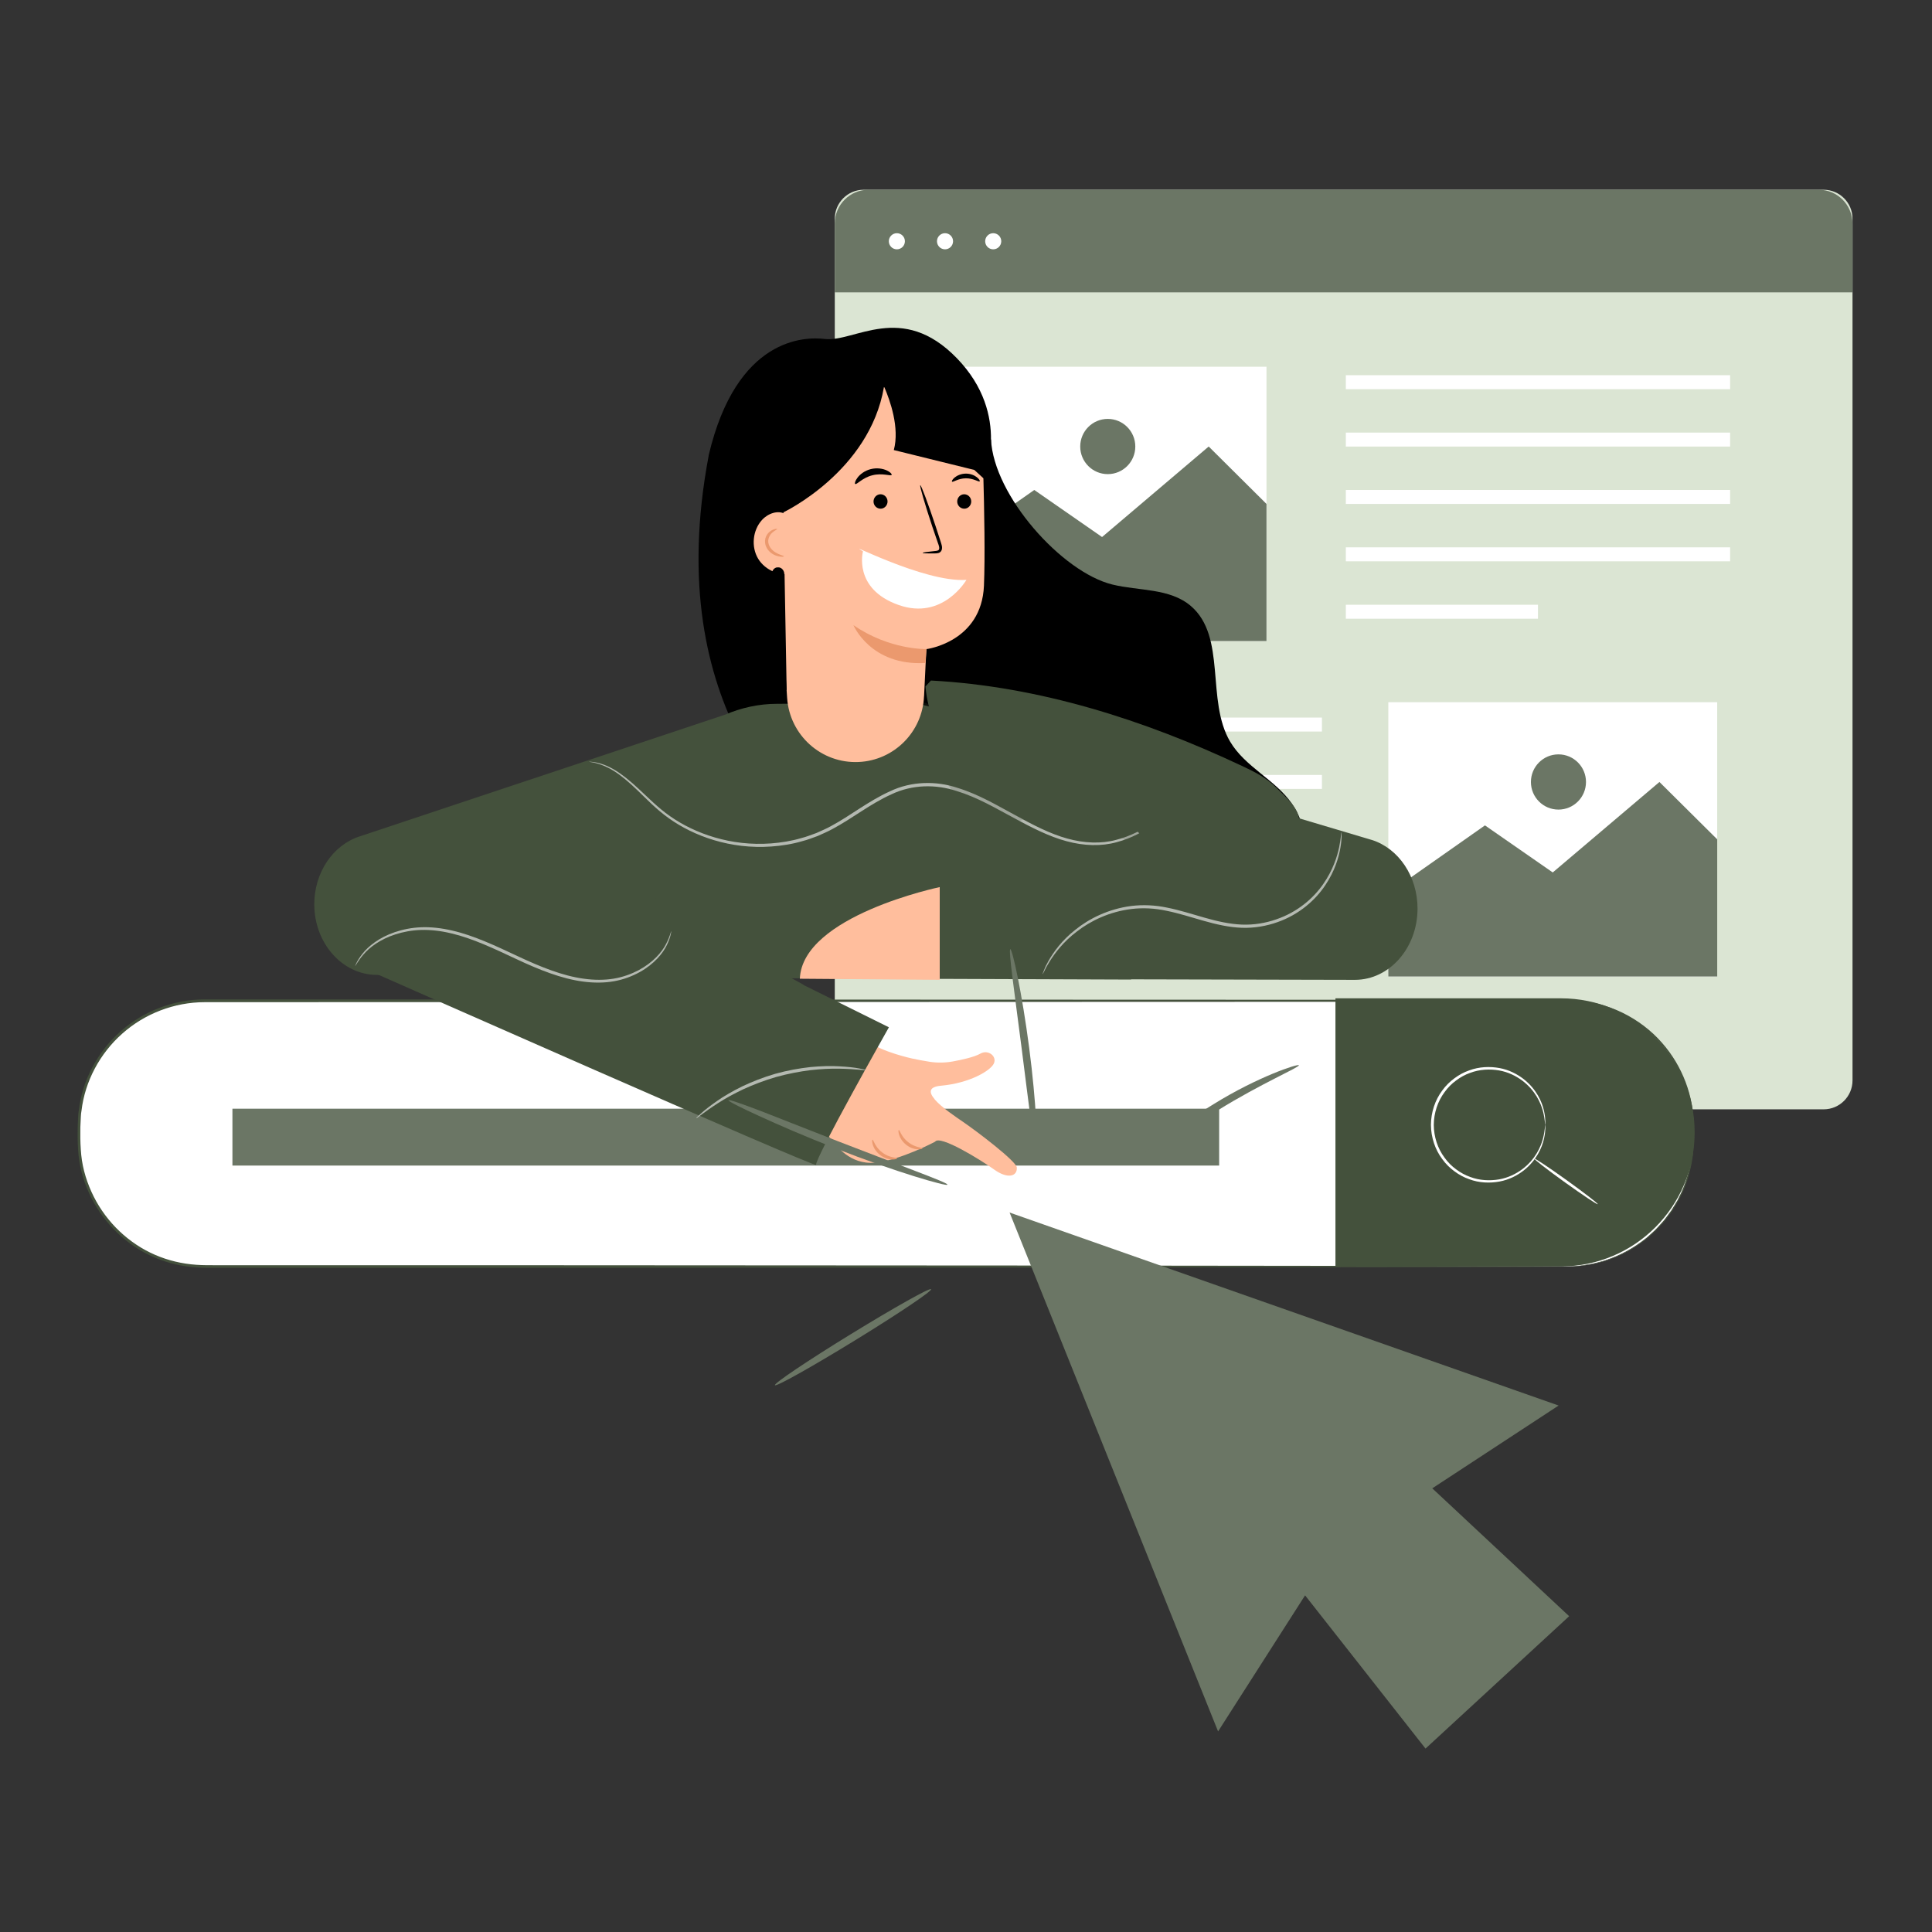<svg width="480" height="480" viewBox="0 0 480 480" fill="none" xmlns="http://www.w3.org/2000/svg">
<rect x="0" y="0" width="480" height="480" fill="#333333" stroke="none"/>
<path d="M453.076 47.143H214.577C210.612 47.143 207.398 50.365 207.398 54.34V268.414C207.398 272.389 210.612 275.611 214.577 275.611H453.076C457.04 275.611 460.254 272.389 460.254 268.414V54.34C460.254 50.365 457.04 47.143 453.076 47.143Z" fill="#DBE5D3"/>
<path d="M215.773 47.143H451.868C456.491 47.143 460.242 50.904 460.242 55.539V72.646H207.398V55.539C207.398 50.904 211.15 47.143 215.773 47.143Z" fill="#6B7665"/>
<path d="M222.824 61.944C223.927 61.944 224.821 61.047 224.821 59.941C224.821 58.835 223.927 57.938 222.824 57.938C221.72 57.938 220.826 58.835 220.826 59.941C220.826 61.047 221.72 61.944 222.824 61.944Z" fill="white"/>
<path d="M236.785 59.941C236.785 61.047 235.891 61.944 234.787 61.944C233.684 61.944 232.79 61.047 232.79 59.941C232.79 58.835 233.684 57.938 234.787 57.938C235.891 57.938 236.785 58.835 236.785 59.941Z" fill="white"/>
<path d="M246.763 61.944C247.866 61.944 248.761 61.047 248.761 59.941C248.761 58.835 247.866 57.938 246.763 57.938C245.66 57.938 244.765 58.835 244.765 59.941C244.765 61.047 245.66 61.944 246.763 61.944Z" fill="white"/>
<path d="M429.845 93.223H334.366V96.694H429.845V93.223Z" fill="white"/>
<path d="M429.845 107.477H334.366V110.947H429.845V107.477Z" fill="white"/>
<path d="M429.845 121.731H334.366V125.201H429.845V121.731Z" fill="white"/>
<path d="M429.845 135.984H334.366V139.455H429.845V135.984Z" fill="white"/>
<path d="M382.105 150.25H334.366V153.72H382.105V150.25Z" fill="white"/>
<path d="M232.952 181.75H328.431V178.28H232.952V181.75Z" fill="white"/>
<path d="M232.952 196.004H328.431V192.534H232.952V196.004Z" fill="white"/>
<path d="M232.952 210.27H328.431V206.799H232.952V210.27Z" fill="white"/>
<path d="M232.952 224.524H328.431V221.053H232.952V224.524Z" fill="white"/>
<path d="M280.691 238.777H328.431V235.307H280.691V238.777Z" fill="white"/>
<path d="M426.628 174.46H344.925V242.62H426.628V174.46Z" fill="white"/>
<path d="M344.785 222.031L368.934 205.064L385.776 216.756L412.282 194.281L426.639 208.534V242.609H344.925L344.785 222.031Z" fill="#6B7665"/>
<path d="M387.193 201.14C390.971 201.14 394.035 198.069 394.035 194.281C394.035 190.492 390.971 187.421 387.193 187.421C383.415 187.421 380.352 190.492 380.352 194.281C380.352 198.069 383.415 201.14 387.193 201.14Z" fill="#6B7665"/>
<path d="M314.655 91.115H232.952V159.275H314.655V91.115Z" fill="white"/>
<path d="M232.813 138.698L256.961 121.731L273.804 133.423L300.298 110.936L314.655 125.201V159.275H232.952L232.813 138.698Z" fill="#6B7665"/>
<path d="M275.221 117.795C278.999 117.795 282.062 114.724 282.062 110.936C282.062 107.148 278.999 104.077 275.221 104.077C271.442 104.077 268.379 107.148 268.379 110.936C268.379 114.724 271.442 117.795 275.221 117.795Z" fill="#6B7665"/>
<path d="M389.412 248.633H50.819C33.58 248.633 19.605 262.644 19.605 279.926V283.36C19.605 300.642 33.58 314.653 50.819 314.653H389.412C406.65 314.653 420.625 300.642 420.625 283.36V279.926C420.625 262.644 406.65 248.633 389.412 248.633Z" fill="white"/>
<path d="M331.788 248.029V314.64H387.811C406.167 314.64 421.032 299.724 421.032 281.334C421.032 262.932 406.153 248.029 387.811 248.029H331.788Z" fill="#44513C"/>
<path d="M383.914 279.493C383.822 279.493 383.901 278.243 383.35 276.086C382.799 273.981 381.395 270.89 378.233 268.496C376.672 267.325 374.704 266.339 372.434 265.944C370.177 265.563 367.645 265.642 365.231 266.562C364.011 266.983 362.843 267.628 361.767 268.443C360.678 269.233 359.694 270.219 358.881 271.364C357.201 273.613 356.244 276.494 356.217 279.48C356.244 282.452 357.188 285.346 358.881 287.596C359.694 288.74 360.678 289.727 361.767 290.516C362.843 291.331 364.011 291.963 365.231 292.397C367.645 293.318 370.19 293.396 372.434 293.015C374.704 292.62 376.672 291.634 378.233 290.463C381.395 288.082 382.799 284.978 383.35 282.873C383.901 280.729 383.822 279.466 383.914 279.466C383.914 279.466 384.085 280.716 383.599 282.926C383.114 285.096 381.749 288.306 378.522 290.831C376.921 292.068 374.887 293.12 372.526 293.554C370.19 293.975 367.527 293.923 364.995 292.962C363.722 292.528 362.489 291.857 361.36 291.016C360.219 290.187 359.182 289.161 358.317 287.964C356.545 285.609 355.535 282.571 355.509 279.453C355.535 276.336 356.545 273.297 358.317 270.943C359.169 269.746 360.219 268.72 361.36 267.891C362.489 267.049 363.722 266.378 364.995 265.944C367.527 264.997 370.177 264.931 372.526 265.352C374.887 265.786 376.921 266.839 378.522 268.075C381.749 270.601 383.127 273.81 383.599 275.981C384.085 278.191 383.914 279.453 383.914 279.453V279.493Z" fill="white"/>
<path d="M396.943 299.171C396.838 299.329 393.217 296.908 388.861 293.791C384.505 290.66 381.067 288.003 381.172 287.845C381.277 287.687 384.898 290.095 389.254 293.225C393.61 296.356 397.048 299.013 396.943 299.158V299.171Z" fill="white"/>
<path d="M302.897 275.454H57.746V289.582H302.897V275.454Z" fill="#6B7665"/>
<path d="M389.412 314.653C389.412 314.653 390.186 314.588 391.682 314.509C392.429 314.509 393.361 314.338 394.45 314.167C395.552 314.048 396.799 313.68 398.216 313.312C400.997 312.443 404.382 311.036 407.833 308.471C408.266 308.155 408.699 307.826 409.132 307.484C409.551 307.129 409.958 306.735 410.391 306.34C411.27 305.59 412.057 304.696 412.884 303.775C413.737 302.881 414.406 301.789 415.219 300.763C415.56 300.197 415.902 299.631 416.256 299.053L416.781 298.185L417.227 297.251C418.526 294.791 419.378 291.95 419.982 288.937C420.1 288.174 420.218 287.398 420.336 286.622C420.376 285.833 420.415 285.031 420.454 284.228C420.52 282.623 420.507 280.94 420.454 279.256C420.362 272.521 417.83 265.155 412.569 259.262C407.387 253.369 399.344 249.133 390.396 248.91C381.448 248.818 371.949 248.91 362.004 248.884C282.364 248.91 172.364 248.949 50.858 248.989C43.327 248.989 35.927 251.843 30.377 256.802C24.814 261.722 21.101 268.654 20.248 275.954C20.065 276.862 20.091 277.783 20.025 278.69C19.96 279.598 19.947 280.519 19.96 281.453C19.933 283.307 20.012 285.123 20.183 286.938C20.55 290.568 21.678 294.081 23.292 297.303C26.546 303.749 32.03 308.958 38.551 311.773C41.805 313.18 45.282 313.996 48.785 314.232C50.53 314.364 52.301 314.338 54.072 314.338C55.843 314.338 57.602 314.338 59.36 314.338C66.392 314.338 73.359 314.338 80.247 314.338C94.023 314.338 107.524 314.338 120.684 314.338C173.335 314.364 220.751 314.39 260.558 314.417C300.365 314.456 332.588 314.495 354.866 314.522C365.992 314.548 374.638 314.574 380.503 314.588C383.429 314.601 385.659 314.614 387.168 314.627C388.664 314.627 389.438 314.666 389.438 314.666C389.438 314.666 388.664 314.693 387.168 314.706C385.659 314.706 383.429 314.719 380.503 314.745C374.638 314.759 365.992 314.785 354.866 314.811C332.588 314.837 300.378 314.877 260.558 314.916C220.738 314.943 173.322 314.956 120.684 314.995C107.524 314.995 94.036 314.995 80.247 314.995C73.359 314.995 66.392 314.995 59.36 314.995C57.602 314.995 55.843 314.995 54.072 314.995C52.301 314.995 50.543 315.022 48.745 314.89C45.177 314.653 41.621 313.811 38.289 312.378C31.624 309.497 26.021 304.17 22.689 297.593C21.036 294.304 19.894 290.713 19.514 287.004C19.343 285.149 19.264 283.281 19.291 281.44C19.291 280.519 19.291 279.585 19.356 278.651C19.422 277.717 19.396 276.783 19.579 275.849C20.458 268.391 24.25 261.301 29.931 256.276C35.586 251.212 43.169 248.305 50.858 248.292C172.351 248.331 282.351 248.371 362.004 248.397C371.962 248.423 381.435 248.357 390.409 248.476C399.488 248.726 407.623 253.04 412.858 259.012C418.158 264.984 420.704 272.455 420.782 279.256C420.835 280.966 420.835 282.61 420.769 284.241C420.73 285.057 420.677 285.859 420.638 286.662C420.52 287.451 420.402 288.227 420.284 289.003C419.68 292.042 418.801 294.909 417.476 297.382C417.319 297.698 417.174 298.014 417.017 298.316L416.479 299.197C416.125 299.776 415.77 300.355 415.429 300.921C414.616 301.96 413.934 303.052 413.068 303.946C412.241 304.867 411.441 305.761 410.549 306.511C410.116 306.892 409.709 307.287 409.276 307.655C408.83 307.984 408.384 308.313 407.964 308.642C404.487 311.194 401.076 312.601 398.268 313.443C396.838 313.798 395.591 314.167 394.489 314.272C393.387 314.443 392.469 314.588 391.708 314.588C390.199 314.653 389.438 314.666 389.438 314.666L389.412 314.653Z" fill="#44513C"/>
<path d="M232.206 273.091C230.789 271.426 230.638 270.017 233.844 269.737C240.906 269.097 246.11 266.011 246.923 264.217C247.747 262.424 245.506 260.677 243.589 261.76C242.044 262.634 239.013 263.297 236.713 263.717C234.819 264.054 232.88 264.089 230.986 263.798C229.337 263.542 227.897 263.263 226.607 262.983C226.607 262.983 219.139 261.364 215.91 258.849L200.101 275.781L207.512 284.177C207.512 284.177 211.054 289.488 217.408 288.859C223.773 288.23 232.322 283.653 232.322 283.653C233.484 281.872 243.717 288.207 247.016 290.582C250.268 292.923 252.754 292.352 252.626 290.082C252.545 288.521 242.625 281.022 239.303 278.751C237.491 277.505 233.913 275.129 232.206 273.126" fill="#FFBE9D"/>
<path d="M222.914 287.799C222.925 287.892 222.461 288.102 221.636 288.079C220.823 288.067 219.696 287.741 218.697 286.984C217.699 286.227 217.083 285.214 216.851 284.445C216.607 283.665 216.676 283.153 216.769 283.141C216.99 283.094 217.385 285.004 219.197 286.332C220.962 287.718 222.914 287.566 222.925 287.799H222.914Z" fill="#EB996E"/>
<path d="M229.174 285.33C229.174 285.423 228.721 285.598 227.943 285.551C227.165 285.505 226.096 285.179 225.155 284.433C224.215 283.688 223.622 282.733 223.39 281.988C223.146 281.243 223.204 280.753 223.297 280.742C223.529 280.684 223.947 282.489 225.655 283.781C227.328 285.12 229.174 285.086 229.174 285.318V285.33Z" fill="#EB996E"/>
<path d="M246.215 109.196C246.877 123.1 263.789 142.14 276.368 145.226C282.977 146.845 290.597 146.088 295.836 150.536C304.826 158.176 299.564 174.013 305.627 184.261C309.356 190.561 316.755 193.647 320.948 199.633C327.917 209.578 323.236 224.6 313.735 232.007C304.234 239.413 291.561 240.822 279.655 240.519C253.451 239.844 226.608 231.494 207.663 212.862C198.766 204.116 163.943 177.099 176.092 113.085" fill="black"/>
<path d="M340.81 208.681L241.173 179.02C232.915 175.504 226.666 174.642 226.666 174.642L193.028 174.863C188.463 174.863 184.153 175.853 180.123 177.565L89.43 207.773C82.716 209.904 78.082 216.798 78.082 224.658C78.082 234.347 85.051 242.208 93.646 242.208H135.531C135.415 242.604 135.345 242.825 135.345 242.825L281.014 243.372C281.014 243.372 281.014 243.337 281.014 243.314L336.617 243.442C345.212 243.442 352.182 235.512 352.182 225.73C352.182 217.788 347.547 210.824 340.833 208.681H340.81Z" fill="#44513C"/>
<path d="M320.843 219.476C320.843 219.476 320.53 219.476 319.937 219.43C319.264 219.348 318.416 219.255 317.37 219.139C315.152 218.859 311.923 218.498 307.939 218.114C299.97 217.334 288.913 216.647 276.681 216.798C264.45 216.973 253.416 217.951 245.471 218.929C241.498 219.418 238.281 219.861 236.062 220.198C235.029 220.338 234.181 220.466 233.507 220.559C232.926 220.629 232.613 220.653 232.601 220.629C232.601 220.606 232.891 220.524 233.472 220.396C234.134 220.257 234.982 220.094 236.004 219.884C238.211 219.441 241.417 218.917 245.39 218.347C253.335 217.206 264.404 216.134 276.67 215.971C288.924 215.82 300.017 216.6 307.997 217.532C311.981 217.986 315.198 218.44 317.417 218.824C318.45 218.999 319.298 219.15 319.96 219.267C320.541 219.372 320.843 219.453 320.843 219.476Z" fill="#44513C"/>
<g opacity="0.6">
<path d="M297.461 195.207C297.461 195.207 297.38 195.335 297.183 195.545C296.95 195.79 296.66 196.092 296.3 196.477C295.51 197.28 294.348 198.456 292.78 199.9C291.201 201.344 289.226 203.056 286.729 204.791C284.22 206.492 281.165 208.262 277.425 209.24C273.708 210.288 269.329 210.183 264.973 208.995C260.594 207.819 256.273 205.595 251.859 203.196C247.422 200.832 242.857 198.095 237.665 196.523C232.531 194.823 226.642 194.87 221.439 197.362C216.2 199.726 211.74 203.347 206.861 205.944C205.653 206.62 204.376 207.144 203.144 207.703C201.867 208.157 200.612 208.669 199.323 208.984C196.767 209.741 194.177 210.125 191.645 210.311C181.458 211.045 172.352 207.726 166.149 203.278C163.013 201.042 160.632 198.503 158.448 196.418C156.276 194.322 154.278 192.645 152.49 191.527C148.854 189.28 146.322 189.385 146.38 189.233C146.38 189.233 146.972 189.233 148.087 189.431C149.191 189.629 150.805 190.165 152.652 191.248C154.499 192.343 156.555 193.996 158.762 196.069C160.992 198.119 163.385 200.622 166.486 202.788C172.631 207.097 181.598 210.3 191.587 209.543C194.073 209.345 196.605 208.96 199.102 208.215C200.368 207.901 201.588 207.4 202.842 206.957C204.05 206.398 205.293 205.898 206.478 205.234C211.263 202.672 215.724 199.039 221.102 196.605C226.445 194.031 232.671 193.985 237.898 195.743C243.217 197.373 247.794 200.145 252.219 202.521C256.622 204.943 260.873 207.155 265.147 208.332C269.399 209.519 273.638 209.659 277.274 208.669C280.933 207.761 283.964 206.049 286.462 204.407C288.959 202.73 290.957 201.053 292.56 199.656C294.163 198.258 295.359 197.117 296.184 196.349C296.567 195.988 296.869 195.708 297.113 195.475C297.322 195.277 297.438 195.184 297.45 195.196L297.461 195.207Z" fill="white"/>
</g>
<g opacity="0.2">
<path d="M142.628 219.278L205.607 231.18L198.336 243.058L196.419 243.093L142.628 219.278Z" fill="#44513C"/>
</g>
<g opacity="0.6">
<path d="M333.283 206.794C333.283 206.794 333.318 207.132 333.318 207.761C333.306 208.39 333.237 209.333 333.039 210.521C332.644 212.885 331.68 216.355 329.241 219.965C326.848 223.563 322.806 227.22 317.347 229.118C314.641 230.073 311.621 230.62 308.484 230.504C305.348 230.388 302.177 229.666 299.029 228.769C295.882 227.872 292.85 226.894 289.853 226.288C286.868 225.636 283.918 225.508 281.153 225.834C275.601 226.498 270.909 228.815 267.575 231.412C264.172 233.974 262.092 236.804 260.826 238.807C260.524 239.308 260.257 239.762 260.013 240.17C259.816 240.566 259.642 240.903 259.491 241.206C259.2 241.765 259.038 242.056 259.014 242.044C258.991 242.044 259.096 241.718 259.34 241.136C259.467 240.822 259.618 240.461 259.793 240.053C260.025 239.634 260.269 239.156 260.548 238.644C261.744 236.571 263.788 233.625 267.215 230.958C270.572 228.256 275.346 225.823 281.06 225.089C283.906 224.74 286.973 224.856 290.016 225.508C293.071 226.114 296.126 227.104 299.25 227.989C302.375 228.885 305.476 229.584 308.508 229.712C311.539 229.829 314.466 229.328 317.091 228.408C322.4 226.603 326.36 223.109 328.753 219.639C331.192 216.145 332.226 212.78 332.714 210.463C333.19 208.122 333.19 206.783 333.272 206.794H333.283Z" fill="white"/>
</g>
<path d="M89.499 240.181C89.499 240.181 203.365 290.547 202.773 289.406C202.18 288.264 220.846 255.227 220.846 255.227L128.597 209.519L89.499 240.181Z" fill="#44513C"/>
<path d="M141.769 216.052C141.769 216.052 142.629 216.355 144.115 217.042C145.718 217.799 147.832 218.8 150.376 220C155.649 222.527 162.909 226.079 170.912 230.038C178.915 233.997 186.14 237.631 191.355 240.298C193.852 241.602 195.932 242.673 197.511 243.488C198.952 244.257 199.741 244.711 199.718 244.758C199.695 244.804 198.859 244.455 197.372 243.768C195.769 243.011 193.655 242.009 191.111 240.81C185.838 238.283 178.567 234.731 170.564 230.76C162.561 226.801 155.336 223.167 150.132 220.501C147.635 219.196 145.556 218.125 143.976 217.31C142.536 216.541 141.746 216.087 141.769 216.04V216.052Z" fill="#44513C"/>
<g opacity="0.6">
<path d="M166.777 231.331C166.777 231.331 166.719 232.635 165.72 234.719C164.756 236.792 162.549 239.517 158.925 241.52C157.124 242.51 154.987 243.349 152.606 243.78C150.213 244.21 147.6 244.234 144.905 243.873C139.492 243.174 133.905 240.915 128.295 238.283C122.685 235.651 117.342 233.112 112.15 231.901C109.571 231.272 107.039 230.981 104.693 231.04C102.335 231.098 100.163 231.529 98.258 232.134C94.424 233.357 91.765 235.418 90.313 237.13C88.838 238.83 88.338 240.018 88.245 239.972C88.245 239.972 88.628 238.737 90.069 236.932C91.474 235.127 94.169 232.926 98.072 231.599C100.023 230.935 102.242 230.469 104.669 230.376C107.097 230.283 109.687 230.574 112.324 231.191C117.632 232.39 123.045 234.941 128.643 237.573C134.23 240.193 139.725 242.44 145.01 243.151C147.635 243.523 150.178 243.523 152.49 243.139C154.813 242.755 156.892 241.974 158.658 241.043C162.212 239.156 164.419 236.583 165.441 234.603C166.498 232.612 166.684 231.331 166.777 231.366V231.331Z" fill="white"/>
</g>
<g opacity="0.6">
<path d="M215.108 265.847C215.085 265.999 212.588 265.58 208.511 265.51C206.478 265.463 204.062 265.58 201.391 265.871C198.731 266.208 195.827 266.744 192.842 267.571C189.868 268.433 187.115 269.504 184.664 270.622C182.237 271.775 180.123 272.951 178.415 274.057C174.989 276.247 173.072 277.924 172.979 277.807C172.945 277.761 173.398 277.318 174.257 276.549C175.105 275.769 176.418 274.744 178.102 273.568C179.786 272.38 181.912 271.146 184.351 269.935C186.813 268.77 189.601 267.652 192.621 266.779C195.653 265.929 198.603 265.417 201.309 265.114C204.016 264.858 206.478 264.799 208.534 264.927C210.59 265.032 212.239 265.219 213.366 265.44C214.493 265.638 215.12 265.778 215.108 265.836V265.847Z" fill="white"/>
</g>
<g opacity="0.2">
<path d="M229.151 174.432C227.27 179.708 230.092 185.402 232.833 190.293C234.738 193.693 236.69 197.14 239.431 199.9C242.184 202.66 245.889 204.698 249.78 204.57C254.891 204.407 259.467 200.611 264.578 200.914C268.051 201.112 271.106 203.173 273.987 205.129C278.981 208.518 284.104 211.814 289.772 213.898C295.44 215.971 301.736 216.763 307.509 215.016C313.282 213.269 318.381 208.704 319.786 202.823" fill="#44513C"/>
</g>
<path d="M229.581 172.977C229.848 166.828 230.173 161.273 230.173 161.273C230.173 161.273 243.868 159.538 244.46 145.517C245.053 131.496 243.659 99.216 243.659 99.216L218.442 87.081L191.308 108.998L195.559 173.384C196.175 182.666 204.073 189.746 213.343 189.315C222.147 188.907 229.198 181.827 229.569 172.988L229.581 172.977Z" fill="#FFBE9D"/>
<path d="M241.301 124.567C241.313 125.557 240.546 126.372 239.594 126.384C238.63 126.396 237.84 125.616 237.817 124.626C237.805 123.636 238.572 122.821 239.524 122.797C240.488 122.786 241.278 123.566 241.301 124.556V124.567Z" fill="black"/>
<path d="M243.398 119.577C243.19 119.82 241.824 118.799 239.945 118.835C238.066 118.845 236.731 119.899 236.522 119.657C236.415 119.544 236.614 119.103 237.196 118.626C237.768 118.156 238.757 117.683 239.933 117.668C241.11 117.652 242.114 118.102 242.693 118.559C243.287 119.021 243.504 119.46 243.408 119.571L243.398 119.577Z" fill="black"/>
<path d="M220.51 124.567C220.521 125.557 219.755 126.372 218.802 126.384C217.838 126.395 217.048 125.615 217.025 124.625C217.013 123.636 217.78 122.82 218.732 122.797C219.697 122.785 220.486 123.566 220.51 124.556V124.567Z" fill="black"/>
<path d="M221.528 117.975C221.332 118.367 219.216 117.441 216.741 118.083C214.266 118.677 212.833 120.498 212.472 120.238C212.298 120.128 212.431 119.488 213.049 118.671C213.652 117.861 214.81 116.931 216.355 116.546C217.901 116.16 219.355 116.439 220.275 116.857C221.206 117.279 221.627 117.797 221.528 117.975Z" fill="black"/>
<path d="M229.244 137.365C229.244 137.249 230.406 137.086 232.299 136.9C232.775 136.865 233.24 136.783 233.321 136.434C233.437 136.061 233.252 135.502 233.019 134.897C232.589 133.627 232.136 132.311 231.66 130.926C229.779 125.266 228.42 120.619 228.64 120.55C228.849 120.48 230.545 124.998 232.427 130.658C232.88 132.055 233.31 133.383 233.728 134.652C233.902 135.246 234.204 135.921 233.948 136.678C233.809 137.063 233.461 137.319 233.147 137.4C232.833 137.493 232.566 137.482 232.334 137.493C230.429 137.528 229.244 137.493 229.244 137.377V137.365Z" fill="black"/>
<path d="M214.379 136.954C208.887 133.75 229.505 144.817 240.11 144.064C240.11 144.064 234.273 154.193 223.274 150.312C211.845 146.298 214.411 136.952 214.411 136.952L214.379 136.954Z" fill="white"/>
<path d="M230.174 161.261C230.174 161.261 221.009 161.529 212.03 155.311C212.03 155.311 216.293 165.524 229.93 164.708L230.162 161.273L230.174 161.261Z" fill="#EB996E"/>
<path d="M176.603 122.797C176.557 134.932 173.386 167.014 195.443 171.463L194.642 127.281C194.642 127.281 216.003 117.184 219.615 96.153L219.743 96.269C221.113 99.448 223.553 106.261 222.066 111.816L242.068 116.753L244.367 118.861C244.367 118.861 251.488 103.21 237.747 89.014C224.006 74.819 212.263 85.102 204.898 84.216C199.997 83.623 183.003 83.739 176.081 113.073L176.592 122.786L176.603 122.797Z" fill="black"/>
<path d="M195.199 127.77C193.329 126.617 190.785 127.56 189.31 129.191C186.987 131.741 186.581 135.852 188.358 138.81C190.147 141.767 193.968 143.305 197.302 142.42" fill="#FFBE9D"/>
<path d="M194.769 138.215C194.769 138.32 194.142 138.425 193.167 138.157C192.237 137.913 190.797 137.167 190.239 135.56C189.972 134.78 190.019 133.93 190.321 133.278C190.611 132.614 191.087 132.172 191.517 131.88C192.4 131.31 193.062 131.356 193.074 131.438C193.108 131.566 192.528 131.741 191.866 132.335C191.204 132.905 190.565 134.058 191.006 135.292C191.424 136.527 192.539 137.249 193.352 137.61C194.189 137.983 194.769 138.087 194.758 138.215H194.769Z" fill="#EB996E"/>
<path d="M192.934 140.976C191.924 141.22 191.401 142.618 192.017 143.468C192.632 144.318 194.119 144.248 194.665 143.363C195.211 142.466 194.572 141.115 193.55 140.964" fill="black"/>
<path d="M233.473 243.442V220.396C233.473 220.396 199.346 227.5 198.719 243.163L233.473 243.431V243.442Z" fill="#FFBE9D"/>
<path d="M229.93 170.543C230.487 177.565 233.74 184.331 238.85 189.152C243.973 193.973 250.907 196.803 257.934 196.919C262.975 197.013 268.284 195.801 272.883 197.874C276.879 199.668 279.458 203.557 282.606 206.608C289.993 213.77 301.469 216.379 311.226 213.095C315.361 211.709 321.924 208.728 322.69 204.419C323.271 201.147 319.275 197.886 316.929 195.534C314.571 193.181 311.528 191.679 308.519 190.27C284.208 178.823 258.109 170.496 231.289 169.076" fill="#44513C"/>
<path d="M250.829 301.252L302.629 430.164L324.245 396.361L354.167 434.431L389.853 401.542L355.843 369.771L387.233 349.2L250.829 301.252Z" fill="#6B7665"/>
<path d="M231.336 320.299C231.624 320.731 223.161 326.419 212.444 332.997C201.728 339.575 192.82 344.578 192.532 344.146C192.243 343.714 200.706 338.026 211.423 331.448C222.139 324.87 231.047 319.867 231.309 320.299H231.336Z" fill="#6B7665"/>
<path d="M235.371 294.343C235.292 294.572 232.095 293.785 227.039 292.21C221.982 290.635 215.065 288.248 207.571 285.302C200.051 282.356 193.37 279.461 188.575 277.252C183.78 275.067 180.872 273.569 180.977 273.34C181.082 273.112 184.173 274.179 189.099 276.058C194.68 278.242 201.152 280.782 208.278 283.575C215.431 286.318 221.903 288.807 227.51 290.966C232.436 292.845 235.475 294.064 235.371 294.318V294.343Z" fill="#6B7665"/>
<path d="M250.987 235.805C251.249 235.754 251.982 238.471 252.873 242.916C253.764 247.36 254.812 253.532 255.703 260.363C256.594 267.22 257.144 273.442 257.406 277.963C257.668 282.484 257.642 285.277 257.406 285.303C256.856 285.353 255.598 274.255 253.842 260.592C252.087 246.928 250.489 235.881 251.013 235.779L250.987 235.805Z" fill="#6B7665"/>
<path d="M322.699 264.655C322.909 265.163 313.319 269.176 302.524 275.88C291.703 282.585 283.161 288.452 282.821 287.995C282.664 287.791 284.629 286.115 287.956 283.576C291.31 281.061 296 277.684 301.502 274.331C312.454 267.525 322.542 264.223 322.699 264.655Z" fill="#6B7665"/>
</svg>

